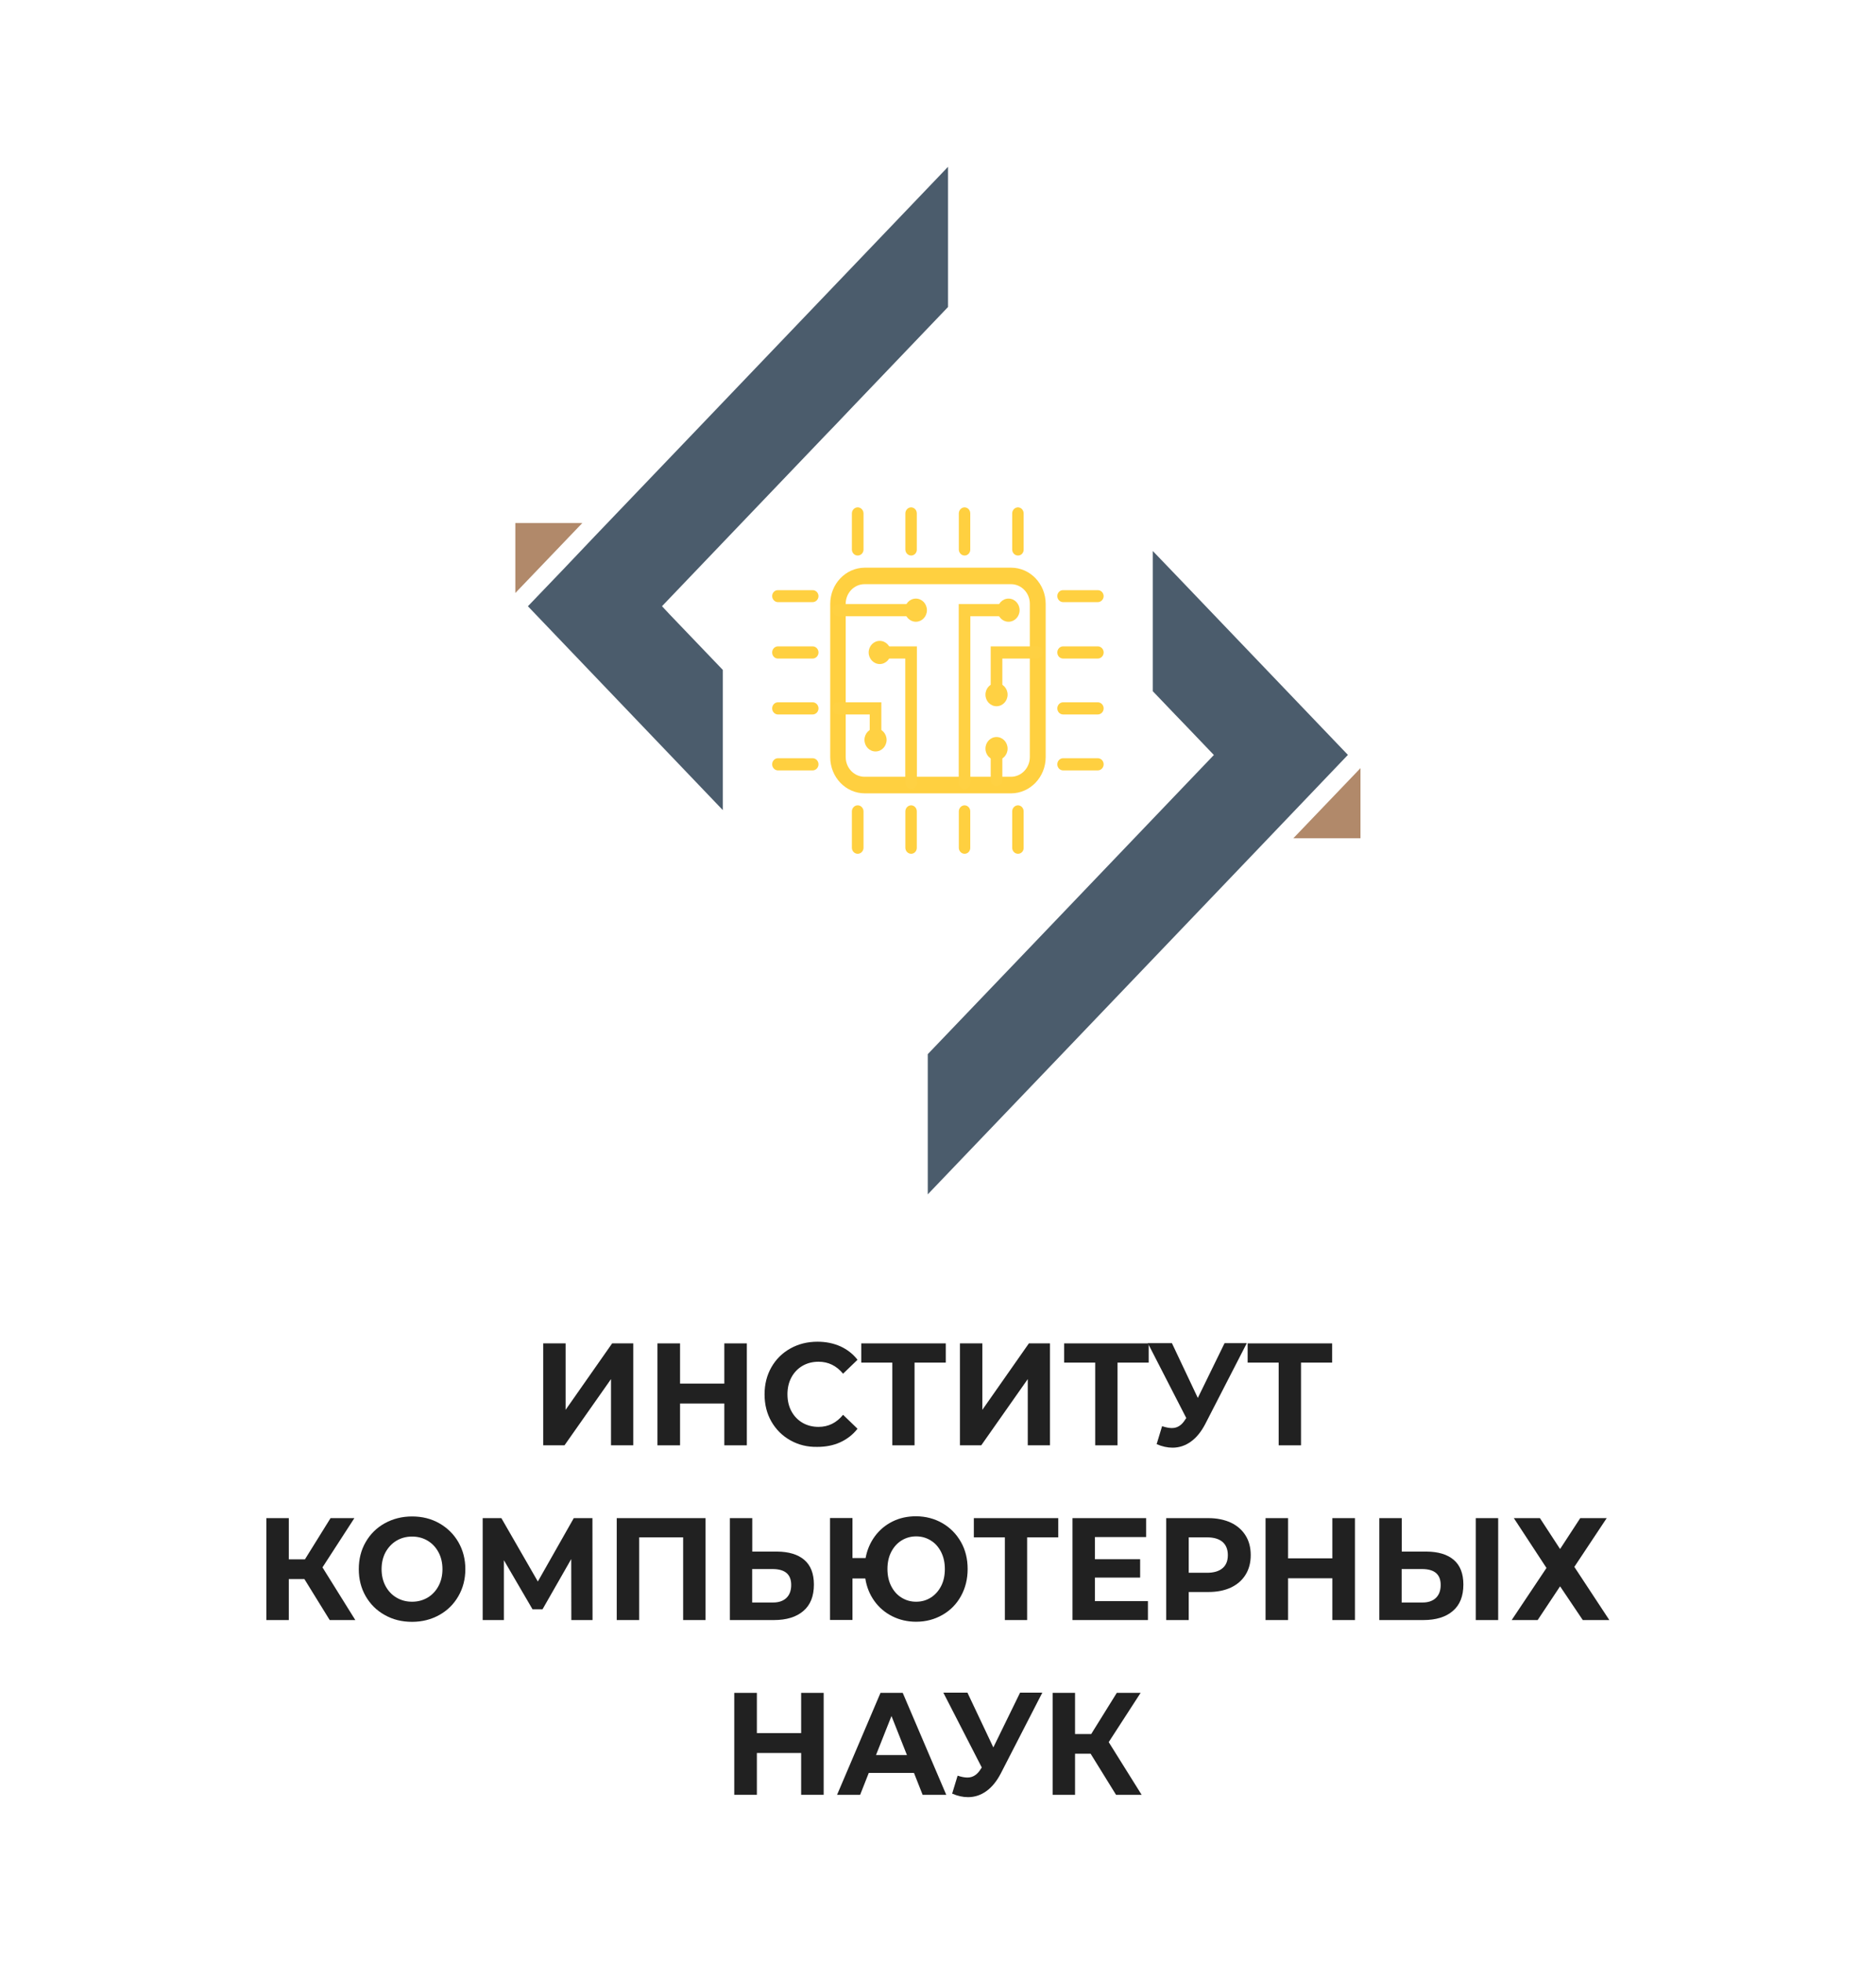 <svg width="195" height="204" viewBox="0 0 195 204" fill="none" xmlns="http://www.w3.org/2000/svg">
    <path d="M56.462 139.658H58.793V146.564L63.629 139.658H65.822V150.256H63.512V143.371L58.676 150.256H56.462V139.658Z" fill="#212121"/>
    <path d="M77.63 139.658V150.256H75.29V145.911H70.688V150.256H68.338V139.658H70.688V143.84H75.29V139.658H77.63Z" fill="#212121"/>
    <path d="M82.153 149.736C81.315 149.267 80.662 148.614 80.184 147.788C79.706 146.951 79.472 146.013 79.472 144.962C79.472 143.912 79.706 142.973 80.184 142.137C80.662 141.301 81.315 140.658 82.153 140.189C82.992 139.72 83.928 139.485 84.971 139.485C85.849 139.485 86.638 139.648 87.35 139.964C88.062 140.291 88.657 140.75 89.134 141.362L87.633 142.81C86.95 141.984 86.102 141.566 85.088 141.566C84.464 141.566 83.899 141.709 83.411 141.994C82.924 142.28 82.534 142.688 82.261 143.198C81.988 143.708 81.851 144.299 81.851 144.952C81.851 145.605 81.988 146.197 82.261 146.707C82.534 147.217 82.924 147.625 83.411 147.91C83.899 148.196 84.464 148.339 85.088 148.339C86.102 148.339 86.95 147.92 87.633 147.084L89.134 148.532C88.657 149.144 88.052 149.614 87.34 149.94C86.629 150.266 85.829 150.419 84.952 150.419C83.918 150.44 82.982 150.205 82.153 149.736Z" fill="#212121"/>
    <path d="M98.309 141.658H95.062V150.256H92.752V141.658H89.524V139.658H98.309V141.658Z" fill="#212121"/>
    <path d="M99.781 139.658H102.111V146.564L106.947 139.658H109.141V150.256H106.83V143.371L101.995 150.256H99.781V139.658Z" fill="#212121"/>
    <path d="M119.399 141.658H116.162V150.256H113.841V141.658H110.614V139.658H119.399V141.658Z" fill="#212121"/>
    <path d="M129.587 139.658L125.278 148.043C124.858 148.849 124.361 149.461 123.776 149.879C123.191 150.297 122.557 150.501 121.875 150.501C121.348 150.501 120.793 150.379 120.227 150.134L120.793 148.267C121.202 148.4 121.534 148.461 121.807 148.461C122.099 148.461 122.353 148.39 122.587 148.237C122.821 148.094 123.025 147.859 123.22 147.543L123.308 147.421L119.311 139.638H121.816L124.507 145.33L127.286 139.638H129.587V139.658Z" fill="#212121"/>
    <path d="M138.469 141.658H135.232V150.256H132.912V141.658H129.685V139.658H138.469V141.658Z" fill="#212121"/>
    <path d="M31.639 164.159H30.02V168.422H27.69V157.825H30.02V162.109H31.697L34.359 157.825H36.835L33.52 162.945L36.933 168.422H34.271L31.639 164.159Z" fill="#212121"/>
    <path d="M39.985 167.892C39.137 167.423 38.483 166.76 38.006 165.934C37.528 165.097 37.294 164.169 37.294 163.129C37.294 162.088 37.528 161.15 38.006 160.324C38.483 159.487 39.146 158.834 39.985 158.365C40.833 157.896 41.779 157.651 42.832 157.651C43.885 157.651 44.831 157.886 45.669 158.365C46.508 158.845 47.171 159.497 47.648 160.324C48.126 161.16 48.37 162.088 48.37 163.129C48.37 164.169 48.126 165.107 47.648 165.934C47.171 166.77 46.508 167.423 45.669 167.892C44.831 168.361 43.885 168.606 42.832 168.606C41.769 168.606 40.823 168.371 39.985 167.892ZM44.45 166.087C44.928 165.801 45.308 165.393 45.581 164.883C45.854 164.373 45.991 163.781 45.991 163.129C45.991 162.476 45.854 161.884 45.581 161.374C45.308 160.864 44.928 160.456 44.45 160.171C43.973 159.885 43.427 159.742 42.832 159.742C42.237 159.742 41.691 159.885 41.213 160.171C40.736 160.456 40.355 160.864 40.073 161.374C39.8 161.884 39.663 162.476 39.663 163.129C39.663 163.781 39.8 164.373 40.073 164.883C40.346 165.393 40.726 165.801 41.213 166.087C41.691 166.372 42.237 166.515 42.832 166.515C43.427 166.515 43.963 166.372 44.45 166.087Z" fill="#212121"/>
    <path d="M59.387 168.422L59.377 162.078L56.394 167.3H55.351L52.377 162.2V168.422H50.173V157.825H52.114L55.906 164.414L59.641 157.825H61.581L61.591 168.422H59.387Z" fill="#212121"/>
    <path d="M73.339 157.825V168.422H71.009V159.824H66.436V168.422H64.106V157.825H73.339Z" fill="#212121"/>
    <path d="M83.606 162.17C84.269 162.741 84.601 163.598 84.601 164.73C84.601 165.934 84.24 166.852 83.509 167.474C82.778 168.106 81.754 168.422 80.438 168.422H75.865V157.825H78.195V161.303H80.769C81.998 161.313 82.943 161.599 83.606 162.17ZM81.725 166.138C82.066 165.821 82.241 165.373 82.241 164.771C82.241 163.669 81.598 163.118 80.301 163.118H78.185V166.597H80.301C80.906 166.607 81.383 166.454 81.725 166.138Z" fill="#212121"/>
    <path d="M97.968 158.355C98.787 158.834 99.421 159.487 99.889 160.313C100.357 161.14 100.581 162.078 100.581 163.118C100.581 164.159 100.347 165.097 99.889 165.923C99.431 166.76 98.787 167.413 97.968 167.882C97.149 168.351 96.242 168.596 95.228 168.596C94.322 168.596 93.493 168.402 92.742 168.025C91.991 167.647 91.367 167.117 90.88 166.433C90.392 165.75 90.08 164.975 89.944 164.098H88.608V168.412H86.278V157.814H88.608V161.976H89.973C90.129 161.129 90.451 160.375 90.938 159.712C91.426 159.049 92.04 158.539 92.781 158.171C93.522 157.804 94.341 157.631 95.228 157.631C96.242 157.641 97.159 157.886 97.968 158.355ZM96.749 166.087C97.198 165.801 97.559 165.403 97.822 164.893C98.085 164.383 98.212 163.792 98.212 163.118C98.212 162.455 98.085 161.864 97.822 161.344C97.559 160.834 97.208 160.426 96.749 160.15C96.291 159.865 95.794 159.722 95.228 159.722C94.673 159.722 94.166 159.865 93.707 160.15C93.249 160.436 92.898 160.834 92.635 161.344C92.372 161.854 92.245 162.445 92.245 163.118C92.245 163.781 92.372 164.373 92.635 164.893C92.898 165.403 93.249 165.811 93.707 166.087C94.156 166.372 94.663 166.515 95.228 166.515C95.794 166.515 96.301 166.372 96.749 166.087Z" fill="#212121"/>
    <path d="M110 159.824H106.763V168.422H104.452V159.824H101.225V157.825H110V159.824Z" fill="#212121"/>
    <path d="M119.32 166.454V168.422H111.481V157.825H119.135V159.793H113.812V162.098H118.511V164.006H113.812V166.454H119.32Z" fill="#212121"/>
    <path d="M127.939 158.294C128.602 158.61 129.109 159.049 129.47 159.63C129.831 160.201 130.006 160.885 130.006 161.67C130.006 162.445 129.831 163.129 129.47 163.71C129.109 164.291 128.602 164.73 127.939 165.046C127.276 165.352 126.496 165.505 125.599 165.505H123.562V168.422H121.222V157.825H125.609C126.496 157.825 127.276 157.988 127.939 158.294ZM127.081 163.027C127.452 162.71 127.627 162.262 127.627 161.67C127.627 161.078 127.442 160.619 127.081 160.303C126.711 159.987 126.175 159.824 125.473 159.824H123.562V163.506H125.473C126.175 163.506 126.711 163.343 127.081 163.027Z" fill="#212121"/>
    <path d="M140.839 157.825V168.422H138.489V164.077H133.887V168.422H131.547V157.825H133.887V162.007H138.489V157.825H140.839Z" fill="#212121"/>
    <path d="M151.116 162.17C151.779 162.741 152.11 163.598 152.11 164.73C152.11 165.934 151.749 166.852 151.018 167.474C150.287 168.106 149.263 168.422 147.947 168.422H143.374V157.825H145.704V161.303H148.278C149.507 161.313 150.453 161.599 151.116 162.17ZM149.234 166.138C149.575 165.821 149.751 165.373 149.751 164.771C149.751 163.669 149.107 163.118 147.81 163.118H145.695V166.597H147.81C148.415 166.607 148.893 166.454 149.234 166.138ZM153.397 157.825H155.727V168.422H153.397V157.825Z" fill="#212121"/>
    <path d="M160.066 157.825L162.162 161.038L164.258 157.825H167.008L163.644 162.894L167.281 168.422H164.521L162.162 164.914L159.832 168.422H157.131L160.748 163.006L157.355 157.825H160.066Z" fill="#212121"/>
    <path d="M85.615 175.991V186.589H83.275V182.243H78.672V186.589H76.323V175.991H78.672V180.173H83.275V175.991H85.615Z" fill="#212121"/>
    <path d="M95.004 184.314H90.304L89.407 186.589H87.009L91.523 175.991H93.834L98.358 186.589H95.901L95.004 184.314ZM94.272 182.458L92.664 178.398L91.055 182.458H94.272Z" fill="#212121"/>
    <path d="M108.332 175.991L104.023 184.375C103.603 185.181 103.106 185.793 102.521 186.211C101.936 186.629 101.302 186.833 100.62 186.833C100.093 186.833 99.538 186.711 98.972 186.466L99.538 184.6C99.947 184.732 100.279 184.793 100.552 184.793C100.844 184.793 101.098 184.722 101.332 184.569C101.566 184.426 101.77 184.192 101.965 183.875L102.053 183.753L98.056 175.97H100.561L103.252 181.662L106.031 175.97H108.332V175.991Z" fill="#212121"/>
    <path d="M113.363 182.315H111.745V186.589H109.415V175.991H111.745V180.275H113.422L116.084 175.991H118.56L115.245 181.111L118.667 186.589H116.006L113.363 182.315Z" fill="#212121"/>
    <path d="M141.414 87.149H134.433L141.414 79.856V87.149Z" fill="#B1896A"/>
    <path d="M140.107 78.479L130.357 88.689L110.487 109.477L100.63 119.779L96.437 124.165V109.589L106.304 99.277L126.175 78.489L123.435 75.623L122.177 74.317L119.827 71.859V57.283L122.177 59.731L140.107 78.479Z" fill="#4B5C6C"/>
    <path d="M98.543 17.34V31.916L88.676 42.238L86.794 44.217L85.897 45.145L68.816 63.016V63.026L69.557 63.821L75.134 69.646V84.221L54.873 63.026L58.52 59.221L61.834 55.733L71.662 45.461L72.355 44.737L98.543 17.34Z" fill="#4B5C6C"/>
    <path d="M53.566 54.376H60.528L53.566 61.649V54.376Z" fill="#B1896A"/>
    <path d="M105.105 60.731C106.177 60.741 107.045 61.649 107.045 62.761V78.703C107.045 79.825 106.177 80.743 105.105 80.753H89.865C88.783 80.753 87.906 79.835 87.906 78.703V62.761C87.915 61.639 88.783 60.731 89.865 60.731H105.105ZM105.105 59.017H89.865C87.896 59.038 86.307 60.7 86.297 62.771V78.713C86.297 80.794 87.906 82.477 89.895 82.477H105.105C107.084 82.467 108.693 80.784 108.693 78.713V62.761C108.683 60.7 107.084 59.017 105.105 59.017Z" fill="#FFD040"/>
    <path d="M89.154 57.752C88.822 57.752 88.559 57.477 88.549 57.14V53.377C88.549 53.03 88.822 52.744 89.154 52.744C89.485 52.744 89.758 53.03 89.758 53.377V57.171C89.739 57.497 89.476 57.752 89.154 57.752Z" fill="#FFD040"/>
    <path d="M94.711 57.752C94.38 57.752 94.117 57.477 94.107 57.14V53.377C94.107 53.03 94.38 52.744 94.711 52.744C95.043 52.754 95.296 53.03 95.296 53.377V57.171C95.287 57.497 95.023 57.752 94.711 57.752Z" fill="#FFD040"/>
    <path d="M100.269 57.752C99.937 57.752 99.674 57.477 99.664 57.14V53.377C99.664 53.03 99.937 52.744 100.269 52.744C100.6 52.754 100.854 53.03 100.854 53.377V57.171C100.834 57.497 100.581 57.752 100.269 57.752Z" fill="#FFD040"/>
    <path d="M105.816 57.752C105.485 57.752 105.222 57.477 105.212 57.14V53.377C105.212 53.03 105.485 52.744 105.816 52.744C106.148 52.754 106.401 53.03 106.401 53.377V57.171C106.392 57.497 106.138 57.752 105.816 57.752Z" fill="#FFD040"/>
    <path d="M89.154 88.76C88.822 88.76 88.559 88.485 88.549 88.148V84.354C88.549 84.007 88.822 83.722 89.154 83.722C89.485 83.722 89.758 84.007 89.758 84.354V88.148C89.749 88.485 89.485 88.76 89.154 88.76Z" fill="#FFD040"/>
    <path d="M94.711 88.76C94.38 88.76 94.117 88.485 94.107 88.148V84.354C94.107 84.007 94.38 83.722 94.711 83.722C95.043 83.732 95.296 84.007 95.296 84.354V88.148C95.296 88.485 95.033 88.76 94.711 88.76Z" fill="#FFD040"/>
    <path d="M100.269 88.76C99.937 88.76 99.674 88.485 99.664 88.148V84.354C99.664 84.007 99.937 83.722 100.269 83.722C100.6 83.732 100.854 84.007 100.854 84.354V88.148C100.854 88.485 100.59 88.76 100.269 88.76Z" fill="#FFD040"/>
    <path d="M105.816 88.76C105.485 88.76 105.222 88.485 105.212 88.148V84.354C105.212 84.007 105.485 83.722 105.816 83.722C106.148 83.732 106.401 84.007 106.401 84.354V88.148C106.411 88.485 106.148 88.76 105.816 88.76Z" fill="#FFD040"/>
    <path d="M109.902 61.965C109.902 61.628 110.165 61.353 110.487 61.353H114.114C114.445 61.353 114.709 61.628 114.718 61.965C114.718 62.312 114.445 62.597 114.114 62.597H110.487C110.155 62.587 109.902 62.302 109.902 61.965Z" fill="#FFD040"/>
    <path d="M109.902 67.83C109.902 67.483 110.165 67.208 110.487 67.198H114.114C114.445 67.198 114.718 67.483 114.718 67.83C114.718 68.177 114.445 68.462 114.114 68.462H110.487C110.155 68.452 109.902 68.177 109.902 67.83Z" fill="#FFD040"/>
    <path d="M109.902 73.644C109.902 73.297 110.165 73.022 110.487 73.012H114.114C114.445 73.012 114.718 73.297 114.718 73.644C114.718 73.991 114.445 74.276 114.114 74.276H110.487C110.155 74.266 109.902 73.981 109.902 73.644Z" fill="#FFD040"/>
    <path d="M109.902 79.458C109.902 79.111 110.165 78.836 110.487 78.826H114.114C114.445 78.826 114.718 79.111 114.718 79.458C114.718 79.805 114.445 80.09 114.114 80.09H110.487C110.155 80.08 109.902 79.795 109.902 79.458Z" fill="#FFD040"/>
    <path d="M80.262 61.965C80.262 61.628 80.525 61.353 80.847 61.353H84.474C84.805 61.353 85.069 61.628 85.078 61.965C85.078 62.312 84.805 62.597 84.474 62.597H80.817C80.505 62.567 80.262 62.291 80.262 61.965Z" fill="#FFD040"/>
    <path d="M80.262 67.83C80.262 67.483 80.525 67.208 80.847 67.198H84.474C84.805 67.198 85.078 67.483 85.078 67.83C85.078 68.177 84.805 68.462 84.474 68.462H80.817C80.505 68.442 80.262 68.167 80.262 67.83Z" fill="#FFD040"/>
    <path d="M80.262 73.644C80.262 73.297 80.525 73.022 80.847 73.012H84.474C84.805 73.012 85.078 73.297 85.078 73.644C85.078 73.991 84.805 74.276 84.474 74.276H80.817C80.505 74.246 80.262 73.97 80.262 73.644Z" fill="#FFD040"/>
    <path d="M80.262 79.458C80.262 79.111 80.525 78.836 80.847 78.826H84.474C84.805 78.826 85.078 79.111 85.078 79.458C85.078 79.805 84.805 80.09 84.474 80.09H80.817C80.505 80.06 80.262 79.784 80.262 79.458Z" fill="#FFD040"/>
    <path d="M95.306 81.406V67.198H91.923C91.591 67.198 91.318 67.483 91.318 67.83C91.318 68.177 91.591 68.462 91.923 68.462H94.097V81.396C94.097 81.743 94.37 82.028 94.702 82.028C95.033 82.039 95.306 81.753 95.306 81.406Z" fill="#FFD143"/>
    <path d="M87.126 74.276H90.402V76.735C90.402 77.081 90.675 77.367 91.007 77.367C91.338 77.367 91.611 77.081 91.611 76.735V73.012H87.116C86.785 73.012 86.512 73.297 86.512 73.644C86.522 73.991 86.794 74.276 87.126 74.276Z" fill="#FFD143"/>
    <path d="M87.126 64.066H94.701C95.033 64.066 95.306 63.781 95.306 63.434C95.306 63.087 95.033 62.801 94.701 62.801H87.126C86.794 62.801 86.521 63.087 86.521 63.434C86.521 63.781 86.794 64.066 87.126 64.066Z" fill="#FFD143"/>
    <path d="M100.863 81.406V64.066H104.637C104.968 64.066 105.241 63.781 105.241 63.434C105.241 63.087 104.968 62.801 104.637 62.801H99.654V81.406C99.654 81.753 99.927 82.039 100.259 82.039C100.59 82.039 100.863 81.753 100.863 81.406Z" fill="#FFD143"/>
    <path d="M107.805 67.198H102.979V71.91C102.979 72.257 103.252 72.542 103.583 72.542C103.915 72.542 104.188 72.257 104.188 71.91V68.462H107.805C108.137 68.462 108.41 68.177 108.41 67.83C108.41 67.483 108.137 67.198 107.805 67.198Z" fill="#FFD143"/>
    <path d="M91.007 78.122C91.642 78.122 92.157 77.583 92.157 76.918C92.157 76.254 91.642 75.715 91.007 75.715C90.371 75.715 89.856 76.254 89.856 76.918C89.856 77.583 90.371 78.122 91.007 78.122Z" fill="#FFD143"/>
    <path d="M104.188 81.1V78.01C104.188 77.663 103.915 77.377 103.583 77.377C103.252 77.377 102.979 77.663 102.979 78.01V81.1C102.979 81.447 103.252 81.733 103.583 81.733C103.915 81.733 104.188 81.447 104.188 81.1Z" fill="#FFD143"/>
    <path d="M103.584 79.03C104.219 79.03 104.734 78.491 104.734 77.826C104.734 77.161 104.219 76.622 103.584 76.622C102.948 76.622 102.433 77.161 102.433 77.826C102.433 78.491 102.948 79.03 103.584 79.03Z" fill="#FFD143"/>
    <path d="M91.445 69.034C92.08 69.034 92.595 68.495 92.595 67.83C92.595 67.165 92.08 66.626 91.445 66.626C90.809 66.626 90.294 67.165 90.294 67.83C90.294 68.495 90.809 69.034 91.445 69.034Z" fill="#FFD143"/>
    <path d="M95.199 64.637C95.834 64.637 96.349 64.099 96.349 63.434C96.349 62.769 95.834 62.23 95.199 62.23C94.563 62.23 94.048 62.769 94.048 63.434C94.048 64.099 94.563 64.637 95.199 64.637Z" fill="#FFD143"/>
    <path d="M104.832 64.637C105.467 64.637 105.982 64.099 105.982 63.434C105.982 62.769 105.467 62.23 104.832 62.23C104.196 62.23 103.681 62.769 103.681 63.434C103.681 64.099 104.196 64.637 104.832 64.637Z" fill="#FFD143"/>
    <path d="M103.584 73.42C104.219 73.42 104.734 72.881 104.734 72.216C104.734 71.551 104.219 71.012 103.584 71.012C102.948 71.012 102.433 71.551 102.433 72.216C102.433 72.881 102.948 73.42 103.584 73.42Z" fill="#FFD143"/>
</svg>
